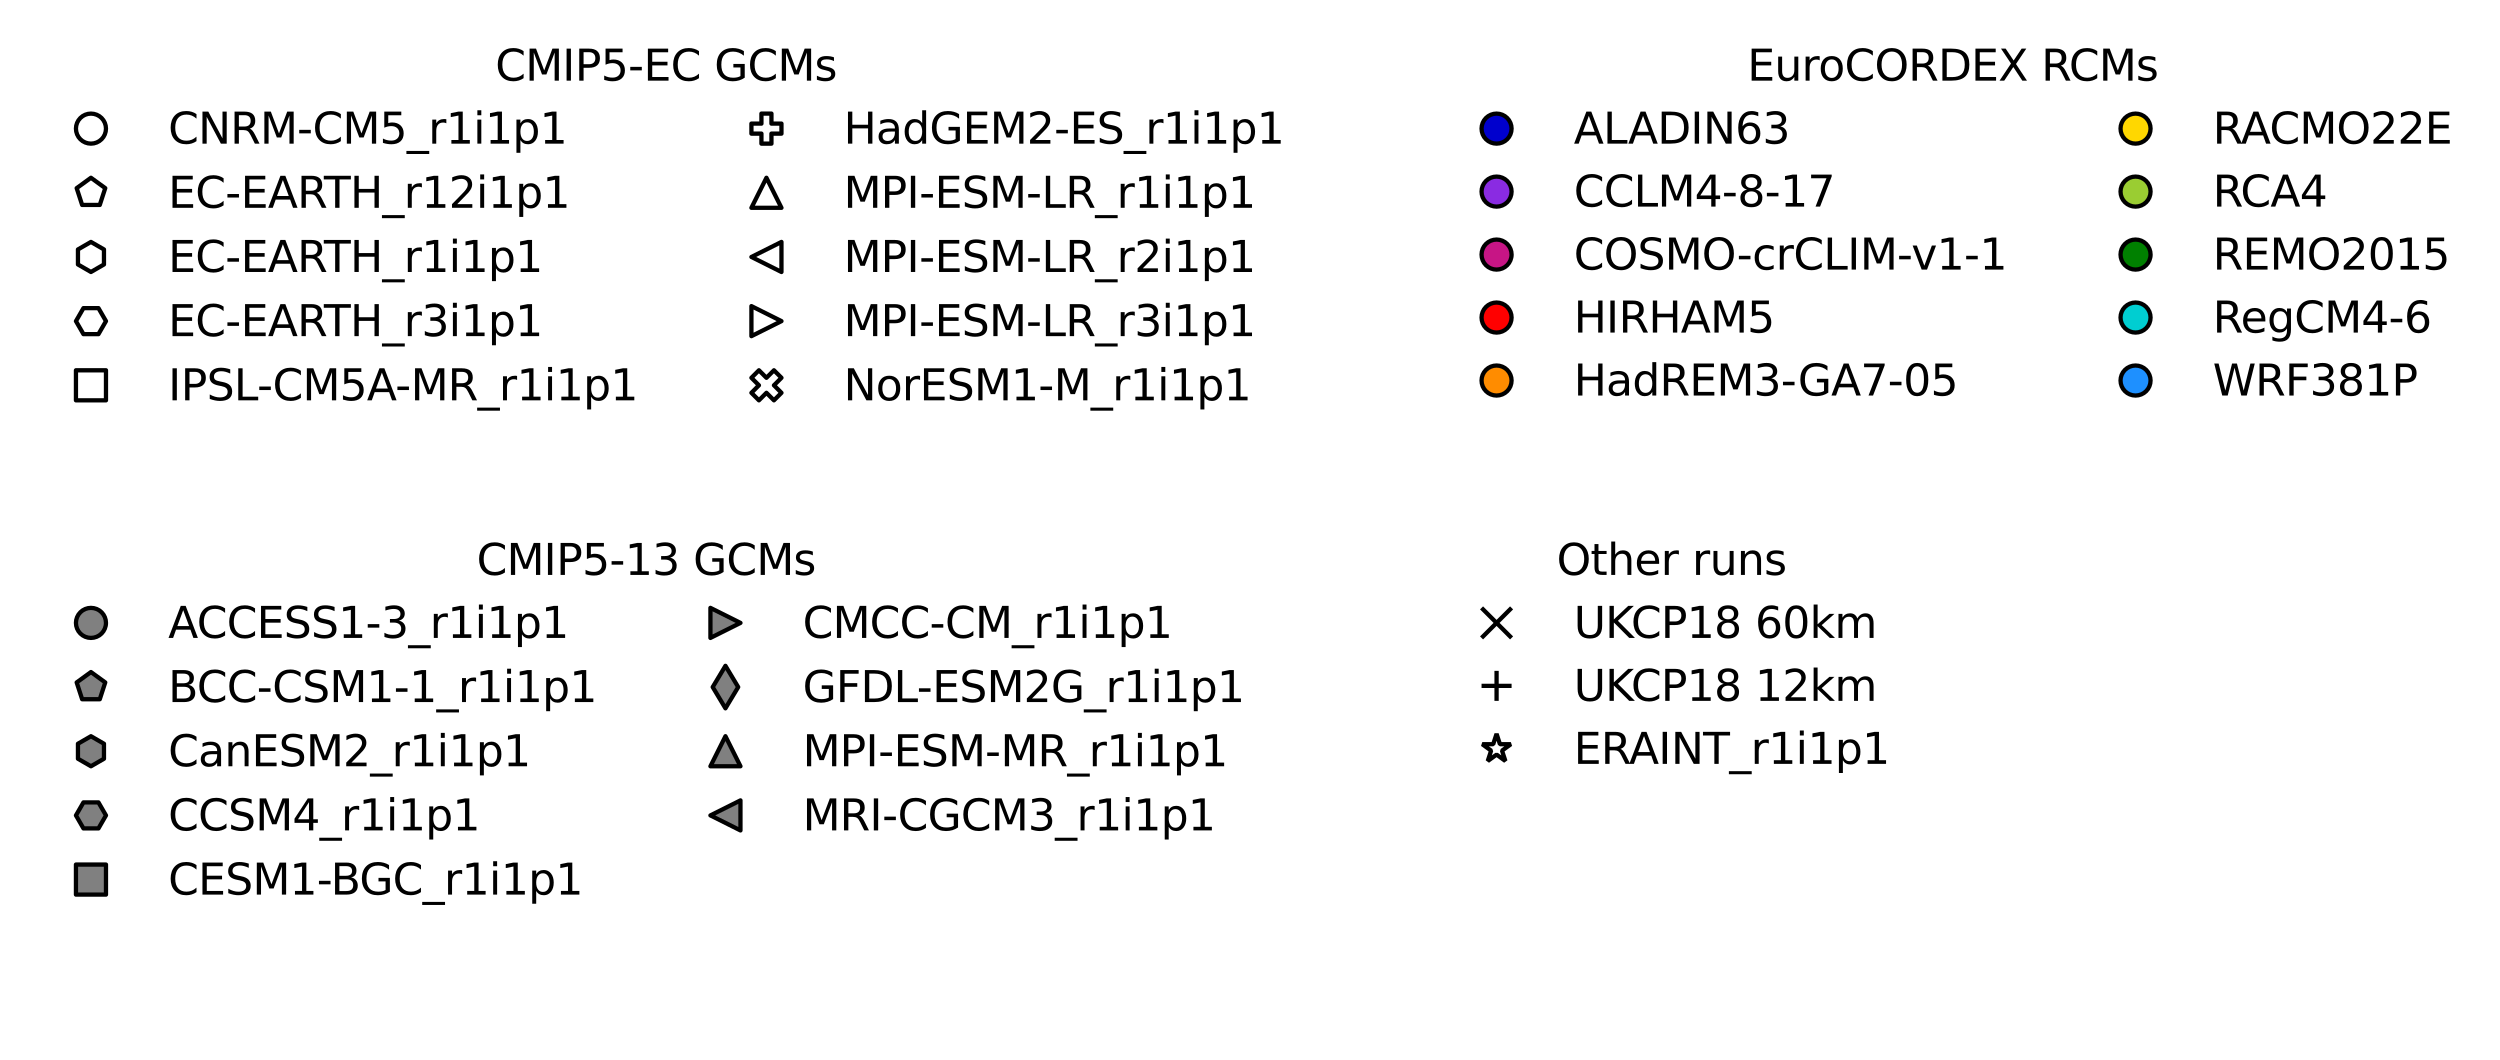 <?xml version="1.0" encoding="utf-8" standalone="no"?>
<!DOCTYPE svg PUBLIC "-//W3C//DTD SVG 1.1//EN"
  "http://www.w3.org/Graphics/SVG/1.1/DTD/svg11.dtd">
<svg height="247pt" version="1.1" viewBox="0 0 582.666 247" width="582.666pt" xmlns="http://www.w3.org/2000/svg" xmlns:xlink="http://www.w3.org/1999/xlink">
 <defs>
  <style type="text/css">*{stroke-linecap:butt;stroke-linejoin:round;}</style>
 </defs>
 <g id="figure_1">
  <g id="patch_1">
   <path d="M 0 247 
L 582.666 247 
L 582.666 0 
L 0 0 
z
" style="fill:#ffffff;"/>
  </g>
  <g id="axes_1"/>
  <g id="legend_1">
   <g id="patch_2">
    <path d="M 336.8 98.269 
L 573.466 98.269 
Q 575.466 98.269 575.466 96.269 
L 575.466 9.2 
Q 575.466 7.2 573.466 7.2 
L 336.8 7.2 
Q 334.8 7.2 334.8 9.2 
L 334.8 96.269 
Q 334.8 98.269 336.8 98.269 
z
" style="fill:#ffffff;opacity:0.8;stroke:#ffffff;stroke-linejoin:miter;"/>
   </g>
   <g id="text_1">
    <!-- EuroCORDEX RCMs -->
    <g transform="translate(407.243 18.798)scale(0.1 -0.1)">
     <defs>
      <path d="M 628 4666 
L 3578 4666 
L 3578 4134 
L 1259 4134 
L 1259 2753 
L 3481 2753 
L 3481 2222 
L 1259 2222 
L 1259 531 
L 3634 531 
L 3634 0 
L 628 0 
L 628 4666 
z
" id="DejaVuSans-45" transform="scale(0.016)"/>
      <path d="M 544 1381 
L 544 3500 
L 1119 3500 
L 1119 1403 
Q 1119 906 1312 657 
Q 1506 409 1894 409 
Q 2359 409 2629 706 
Q 2900 1003 2900 1516 
L 2900 3500 
L 3475 3500 
L 3475 0 
L 2900 0 
L 2900 538 
Q 2691 219 2414 64 
Q 2138 -91 1772 -91 
Q 1169 -91 856 284 
Q 544 659 544 1381 
z
M 1991 3584 
L 1991 3584 
z
" id="DejaVuSans-75" transform="scale(0.016)"/>
      <path d="M 2631 2963 
Q 2534 3019 2420 3045 
Q 2306 3072 2169 3072 
Q 1681 3072 1420 2755 
Q 1159 2438 1159 1844 
L 1159 0 
L 581 0 
L 581 3500 
L 1159 3500 
L 1159 2956 
Q 1341 3275 1631 3429 
Q 1922 3584 2338 3584 
Q 2397 3584 2469 3576 
Q 2541 3569 2628 3553 
L 2631 2963 
z
" id="DejaVuSans-72" transform="scale(0.016)"/>
      <path d="M 1959 3097 
Q 1497 3097 1228 2736 
Q 959 2375 959 1747 
Q 959 1119 1226 758 
Q 1494 397 1959 397 
Q 2419 397 2687 759 
Q 2956 1122 2956 1747 
Q 2956 2369 2687 2733 
Q 2419 3097 1959 3097 
z
M 1959 3584 
Q 2709 3584 3137 3096 
Q 3566 2609 3566 1747 
Q 3566 888 3137 398 
Q 2709 -91 1959 -91 
Q 1206 -91 779 398 
Q 353 888 353 1747 
Q 353 2609 779 3096 
Q 1206 3584 1959 3584 
z
" id="DejaVuSans-6f" transform="scale(0.016)"/>
      <path d="M 4122 4306 
L 4122 3641 
Q 3803 3938 3442 4084 
Q 3081 4231 2675 4231 
Q 1875 4231 1450 3742 
Q 1025 3253 1025 2328 
Q 1025 1406 1450 917 
Q 1875 428 2675 428 
Q 3081 428 3442 575 
Q 3803 722 4122 1019 
L 4122 359 
Q 3791 134 3420 21 
Q 3050 -91 2638 -91 
Q 1578 -91 968 557 
Q 359 1206 359 2328 
Q 359 3453 968 4101 
Q 1578 4750 2638 4750 
Q 3056 4750 3426 4639 
Q 3797 4528 4122 4306 
z
" id="DejaVuSans-43" transform="scale(0.016)"/>
      <path d="M 2522 4238 
Q 1834 4238 1429 3725 
Q 1025 3213 1025 2328 
Q 1025 1447 1429 934 
Q 1834 422 2522 422 
Q 3209 422 3611 934 
Q 4013 1447 4013 2328 
Q 4013 3213 3611 3725 
Q 3209 4238 2522 4238 
z
M 2522 4750 
Q 3503 4750 4090 4092 
Q 4678 3434 4678 2328 
Q 4678 1225 4090 567 
Q 3503 -91 2522 -91 
Q 1538 -91 948 565 
Q 359 1222 359 2328 
Q 359 3434 948 4092 
Q 1538 4750 2522 4750 
z
" id="DejaVuSans-4f" transform="scale(0.016)"/>
      <path d="M 2841 2188 
Q 3044 2119 3236 1894 
Q 3428 1669 3622 1275 
L 4263 0 
L 3584 0 
L 2988 1197 
Q 2756 1666 2539 1819 
Q 2322 1972 1947 1972 
L 1259 1972 
L 1259 0 
L 628 0 
L 628 4666 
L 2053 4666 
Q 2853 4666 3247 4331 
Q 3641 3997 3641 3322 
Q 3641 2881 3436 2590 
Q 3231 2300 2841 2188 
z
M 1259 4147 
L 1259 2491 
L 2053 2491 
Q 2509 2491 2742 2702 
Q 2975 2913 2975 3322 
Q 2975 3731 2742 3939 
Q 2509 4147 2053 4147 
L 1259 4147 
z
" id="DejaVuSans-52" transform="scale(0.016)"/>
      <path d="M 1259 4147 
L 1259 519 
L 2022 519 
Q 2988 519 3436 956 
Q 3884 1394 3884 2338 
Q 3884 3275 3436 3711 
Q 2988 4147 2022 4147 
L 1259 4147 
z
M 628 4666 
L 1925 4666 
Q 3281 4666 3915 4102 
Q 4550 3538 4550 2338 
Q 4550 1131 3912 565 
Q 3275 0 1925 0 
L 628 0 
L 628 4666 
z
" id="DejaVuSans-44" transform="scale(0.016)"/>
      <path d="M 403 4666 
L 1081 4666 
L 2241 2931 
L 3406 4666 
L 4084 4666 
L 2584 2425 
L 4184 0 
L 3506 0 
L 2194 1984 
L 872 0 
L 191 0 
L 1856 2491 
L 403 4666 
z
" id="DejaVuSans-58" transform="scale(0.016)"/>
      <path id="DejaVuSans-20" transform="scale(0.016)"/>
      <path d="M 628 4666 
L 1569 4666 
L 2759 1491 
L 3956 4666 
L 4897 4666 
L 4897 0 
L 4281 0 
L 4281 4097 
L 3078 897 
L 2444 897 
L 1241 4097 
L 1241 0 
L 628 0 
L 628 4666 
z
" id="DejaVuSans-4d" transform="scale(0.016)"/>
      <path d="M 2834 3397 
L 2834 2853 
Q 2591 2978 2328 3040 
Q 2066 3103 1784 3103 
Q 1356 3103 1142 2972 
Q 928 2841 928 2578 
Q 928 2378 1081 2264 
Q 1234 2150 1697 2047 
L 1894 2003 
Q 2506 1872 2764 1633 
Q 3022 1394 3022 966 
Q 3022 478 2636 193 
Q 2250 -91 1575 -91 
Q 1294 -91 989 -36 
Q 684 19 347 128 
L 347 722 
Q 666 556 975 473 
Q 1284 391 1588 391 
Q 1994 391 2212 530 
Q 2431 669 2431 922 
Q 2431 1156 2273 1281 
Q 2116 1406 1581 1522 
L 1381 1569 
Q 847 1681 609 1914 
Q 372 2147 372 2553 
Q 372 3047 722 3315 
Q 1072 3584 1716 3584 
Q 2034 3584 2315 3537 
Q 2597 3491 2834 3397 
z
" id="DejaVuSans-73" transform="scale(0.016)"/>
     </defs>
     <use xlink:href="#DejaVuSans-45"/>
     <use x="63.184" xlink:href="#DejaVuSans-75"/>
     <use x="126.562" xlink:href="#DejaVuSans-72"/>
     <use x="165.426" xlink:href="#DejaVuSans-6f"/>
     <use x="226.607" xlink:href="#DejaVuSans-43"/>
     <use x="296.432" xlink:href="#DejaVuSans-4f"/>
     <use x="375.143" xlink:href="#DejaVuSans-52"/>
     <use x="444.625" xlink:href="#DejaVuSans-44"/>
     <use x="521.627" xlink:href="#DejaVuSans-45"/>
     <use x="584.811" xlink:href="#DejaVuSans-58"/>
     <use x="653.316" xlink:href="#DejaVuSans-20"/>
     <use x="685.104" xlink:href="#DejaVuSans-52"/>
     <use x="749.586" xlink:href="#DejaVuSans-43"/>
     <use x="819.41" xlink:href="#DejaVuSans-4d"/>
     <use x="905.689" xlink:href="#DejaVuSans-73"/>
    </g>
   </g>
   <g id="line2d_1"/>
   <g id="line2d_2">
    <defs>
     <path d="M 0 3.5 
C 0.928 3.5 1.819 3.131 2.475 2.475 
C 3.131 1.819 3.5 0.928 3.5 0 
C 3.5 -0.928 3.131 -1.819 2.475 -2.475 
C 1.819 -3.131 0.928 -3.5 0 -3.5 
C -0.928 -3.5 -1.819 -3.131 -2.475 -2.475 
C -3.131 -1.819 -3.5 -0.928 -3.5 0 
C -3.5 0.928 -3.131 1.819 -2.475 2.475 
C -1.819 3.131 -0.928 3.5 0 3.5 
z
" id="m48cd2c67ed" style="stroke:#000000;"/>
    </defs>
    <g>
     <use style="fill:#0000cd;stroke:#000000;" x="348.8" xlink:href="#m48cd2c67ed" y="29.977"/>
    </g>
   </g>
   <g id="text_2">
    <!-- ALADIN63 -->
    <g transform="translate(366.8 33.477)scale(0.1 -0.1)">
     <defs>
      <path d="M 2188 4044 
L 1331 1722 
L 3047 1722 
L 2188 4044 
z
M 1831 4666 
L 2547 4666 
L 4325 0 
L 3669 0 
L 3244 1197 
L 1141 1197 
L 716 0 
L 50 0 
L 1831 4666 
z
" id="DejaVuSans-41" transform="scale(0.016)"/>
      <path d="M 628 4666 
L 1259 4666 
L 1259 531 
L 3531 531 
L 3531 0 
L 628 0 
L 628 4666 
z
" id="DejaVuSans-4c" transform="scale(0.016)"/>
      <path d="M 628 4666 
L 1259 4666 
L 1259 0 
L 628 0 
L 628 4666 
z
" id="DejaVuSans-49" transform="scale(0.016)"/>
      <path d="M 628 4666 
L 1478 4666 
L 3547 763 
L 3547 4666 
L 4159 4666 
L 4159 0 
L 3309 0 
L 1241 3903 
L 1241 0 
L 628 0 
L 628 4666 
z
" id="DejaVuSans-4e" transform="scale(0.016)"/>
      <path d="M 2113 2584 
Q 1688 2584 1439 2293 
Q 1191 2003 1191 1497 
Q 1191 994 1439 701 
Q 1688 409 2113 409 
Q 2538 409 2786 701 
Q 3034 994 3034 1497 
Q 3034 2003 2786 2293 
Q 2538 2584 2113 2584 
z
M 3366 4563 
L 3366 3988 
Q 3128 4100 2886 4159 
Q 2644 4219 2406 4219 
Q 1781 4219 1451 3797 
Q 1122 3375 1075 2522 
Q 1259 2794 1537 2939 
Q 1816 3084 2150 3084 
Q 2853 3084 3261 2657 
Q 3669 2231 3669 1497 
Q 3669 778 3244 343 
Q 2819 -91 2113 -91 
Q 1303 -91 875 529 
Q 447 1150 447 2328 
Q 447 3434 972 4092 
Q 1497 4750 2381 4750 
Q 2619 4750 2861 4703 
Q 3103 4656 3366 4563 
z
" id="DejaVuSans-36" transform="scale(0.016)"/>
      <path d="M 2597 2516 
Q 3050 2419 3304 2112 
Q 3559 1806 3559 1356 
Q 3559 666 3084 287 
Q 2609 -91 1734 -91 
Q 1441 -91 1130 -33 
Q 819 25 488 141 
L 488 750 
Q 750 597 1062 519 
Q 1375 441 1716 441 
Q 2309 441 2620 675 
Q 2931 909 2931 1356 
Q 2931 1769 2642 2001 
Q 2353 2234 1838 2234 
L 1294 2234 
L 1294 2753 
L 1863 2753 
Q 2328 2753 2575 2939 
Q 2822 3125 2822 3475 
Q 2822 3834 2567 4026 
Q 2313 4219 1838 4219 
Q 1578 4219 1281 4162 
Q 984 4106 628 3988 
L 628 4550 
Q 988 4650 1302 4700 
Q 1616 4750 1894 4750 
Q 2613 4750 3031 4423 
Q 3450 4097 3450 3541 
Q 3450 3153 3228 2886 
Q 3006 2619 2597 2516 
z
" id="DejaVuSans-33" transform="scale(0.016)"/>
     </defs>
     <use xlink:href="#DejaVuSans-41"/>
     <use x="68.408" xlink:href="#DejaVuSans-4c"/>
     <use x="126.371" xlink:href="#DejaVuSans-41"/>
     <use x="194.779" xlink:href="#DejaVuSans-44"/>
     <use x="271.781" xlink:href="#DejaVuSans-49"/>
     <use x="301.273" xlink:href="#DejaVuSans-4e"/>
     <use x="376.078" xlink:href="#DejaVuSans-36"/>
     <use x="439.701" xlink:href="#DejaVuSans-33"/>
    </g>
   </g>
   <g id="line2d_3"/>
   <g id="line2d_4">
    <defs>
     <path d="M 0 3.5 
C 0.928 3.5 1.819 3.131 2.475 2.475 
C 3.131 1.819 3.5 0.928 3.5 0 
C 3.5 -0.928 3.131 -1.819 2.475 -2.475 
C 1.819 -3.131 0.928 -3.5 0 -3.5 
C -0.928 -3.5 -1.819 -3.131 -2.475 -2.475 
C -3.131 -1.819 -3.5 -0.928 -3.5 0 
C -3.5 0.928 -3.131 1.819 -2.475 2.475 
C -1.819 3.131 -0.928 3.5 0 3.5 
z
" id="m3c7d66fab0" style="stroke:#000000;"/>
    </defs>
    <g>
     <use style="fill:#8a2be2;stroke:#000000;" x="348.8" xlink:href="#m3c7d66fab0" y="44.655"/>
    </g>
   </g>
   <g id="text_3">
    <!-- CCLM4-8-17 -->
    <g transform="translate(366.8 48.155)scale(0.1 -0.1)">
     <defs>
      <path d="M 2419 4116 
L 825 1625 
L 2419 1625 
L 2419 4116 
z
M 2253 4666 
L 3047 4666 
L 3047 1625 
L 3713 1625 
L 3713 1100 
L 3047 1100 
L 3047 0 
L 2419 0 
L 2419 1100 
L 313 1100 
L 313 1709 
L 2253 4666 
z
" id="DejaVuSans-34" transform="scale(0.016)"/>
      <path d="M 313 2009 
L 1997 2009 
L 1997 1497 
L 313 1497 
L 313 2009 
z
" id="DejaVuSans-2d" transform="scale(0.016)"/>
      <path d="M 2034 2216 
Q 1584 2216 1326 1975 
Q 1069 1734 1069 1313 
Q 1069 891 1326 650 
Q 1584 409 2034 409 
Q 2484 409 2743 651 
Q 3003 894 3003 1313 
Q 3003 1734 2745 1975 
Q 2488 2216 2034 2216 
z
M 1403 2484 
Q 997 2584 770 2862 
Q 544 3141 544 3541 
Q 544 4100 942 4425 
Q 1341 4750 2034 4750 
Q 2731 4750 3128 4425 
Q 3525 4100 3525 3541 
Q 3525 3141 3298 2862 
Q 3072 2584 2669 2484 
Q 3125 2378 3379 2068 
Q 3634 1759 3634 1313 
Q 3634 634 3220 271 
Q 2806 -91 2034 -91 
Q 1263 -91 848 271 
Q 434 634 434 1313 
Q 434 1759 690 2068 
Q 947 2378 1403 2484 
z
M 1172 3481 
Q 1172 3119 1398 2916 
Q 1625 2713 2034 2713 
Q 2441 2713 2670 2916 
Q 2900 3119 2900 3481 
Q 2900 3844 2670 4047 
Q 2441 4250 2034 4250 
Q 1625 4250 1398 4047 
Q 1172 3844 1172 3481 
z
" id="DejaVuSans-38" transform="scale(0.016)"/>
      <path d="M 794 531 
L 1825 531 
L 1825 4091 
L 703 3866 
L 703 4441 
L 1819 4666 
L 2450 4666 
L 2450 531 
L 3481 531 
L 3481 0 
L 794 0 
L 794 531 
z
" id="DejaVuSans-31" transform="scale(0.016)"/>
      <path d="M 525 4666 
L 3525 4666 
L 3525 4397 
L 1831 0 
L 1172 0 
L 2766 4134 
L 525 4134 
L 525 4666 
z
" id="DejaVuSans-37" transform="scale(0.016)"/>
     </defs>
     <use xlink:href="#DejaVuSans-43"/>
     <use x="69.824" xlink:href="#DejaVuSans-43"/>
     <use x="139.648" xlink:href="#DejaVuSans-4c"/>
     <use x="195.361" xlink:href="#DejaVuSans-4d"/>
     <use x="281.641" xlink:href="#DejaVuSans-34"/>
     <use x="345.264" xlink:href="#DejaVuSans-2d"/>
     <use x="381.348" xlink:href="#DejaVuSans-38"/>
     <use x="444.971" xlink:href="#DejaVuSans-2d"/>
     <use x="481.055" xlink:href="#DejaVuSans-31"/>
     <use x="544.678" xlink:href="#DejaVuSans-37"/>
    </g>
   </g>
   <g id="line2d_5"/>
   <g id="line2d_6">
    <defs>
     <path d="M 0 3.5 
C 0.928 3.5 1.819 3.131 2.475 2.475 
C 3.131 1.819 3.5 0.928 3.5 0 
C 3.5 -0.928 3.131 -1.819 2.475 -2.475 
C 1.819 -3.131 0.928 -3.5 0 -3.5 
C -0.928 -3.5 -1.819 -3.131 -2.475 -2.475 
C -3.131 -1.819 -3.5 -0.928 -3.5 0 
C -3.5 0.928 -3.131 1.819 -2.475 2.475 
C -1.819 3.131 -0.928 3.5 0 3.5 
z
" id="m6a7bc41c03" style="stroke:#000000;"/>
    </defs>
    <g>
     <use style="fill:#c71585;stroke:#000000;" x="348.8" xlink:href="#m6a7bc41c03" y="59.333"/>
    </g>
   </g>
   <g id="text_4">
    <!-- COSMO-crCLIM-v1-1 -->
    <g transform="translate(366.8 62.833)scale(0.1 -0.1)">
     <defs>
      <path d="M 3425 4513 
L 3425 3897 
Q 3066 4069 2747 4153 
Q 2428 4238 2131 4238 
Q 1616 4238 1336 4038 
Q 1056 3838 1056 3469 
Q 1056 3159 1242 3001 
Q 1428 2844 1947 2747 
L 2328 2669 
Q 3034 2534 3370 2195 
Q 3706 1856 3706 1288 
Q 3706 609 3251 259 
Q 2797 -91 1919 -91 
Q 1588 -91 1214 -16 
Q 841 59 441 206 
L 441 856 
Q 825 641 1194 531 
Q 1563 422 1919 422 
Q 2459 422 2753 634 
Q 3047 847 3047 1241 
Q 3047 1584 2836 1778 
Q 2625 1972 2144 2069 
L 1759 2144 
Q 1053 2284 737 2584 
Q 422 2884 422 3419 
Q 422 4038 858 4394 
Q 1294 4750 2059 4750 
Q 2388 4750 2728 4690 
Q 3069 4631 3425 4513 
z
" id="DejaVuSans-53" transform="scale(0.016)"/>
      <path d="M 3122 3366 
L 3122 2828 
Q 2878 2963 2633 3030 
Q 2388 3097 2138 3097 
Q 1578 3097 1268 2742 
Q 959 2388 959 1747 
Q 959 1106 1268 751 
Q 1578 397 2138 397 
Q 2388 397 2633 464 
Q 2878 531 3122 666 
L 3122 134 
Q 2881 22 2623 -34 
Q 2366 -91 2075 -91 
Q 1284 -91 818 406 
Q 353 903 353 1747 
Q 353 2603 823 3093 
Q 1294 3584 2113 3584 
Q 2378 3584 2631 3529 
Q 2884 3475 3122 3366 
z
" id="DejaVuSans-63" transform="scale(0.016)"/>
      <path d="M 191 3500 
L 800 3500 
L 1894 563 
L 2988 3500 
L 3597 3500 
L 2284 0 
L 1503 0 
L 191 3500 
z
" id="DejaVuSans-76" transform="scale(0.016)"/>
     </defs>
     <use xlink:href="#DejaVuSans-43"/>
     <use x="69.824" xlink:href="#DejaVuSans-4f"/>
     <use x="148.535" xlink:href="#DejaVuSans-53"/>
     <use x="212.012" xlink:href="#DejaVuSans-4d"/>
     <use x="298.291" xlink:href="#DejaVuSans-4f"/>
     <use x="379.752" xlink:href="#DejaVuSans-2d"/>
     <use x="415.836" xlink:href="#DejaVuSans-63"/>
     <use x="470.816" xlink:href="#DejaVuSans-72"/>
     <use x="511.93" xlink:href="#DejaVuSans-43"/>
     <use x="581.754" xlink:href="#DejaVuSans-4c"/>
     <use x="637.467" xlink:href="#DejaVuSans-49"/>
     <use x="666.959" xlink:href="#DejaVuSans-4d"/>
     <use x="753.238" xlink:href="#DejaVuSans-2d"/>
     <use x="786.697" xlink:href="#DejaVuSans-76"/>
     <use x="845.877" xlink:href="#DejaVuSans-31"/>
     <use x="909.5" xlink:href="#DejaVuSans-2d"/>
     <use x="945.584" xlink:href="#DejaVuSans-31"/>
    </g>
   </g>
   <g id="line2d_7"/>
   <g id="line2d_8">
    <defs>
     <path d="M 0 3.5 
C 0.928 3.5 1.819 3.131 2.475 2.475 
C 3.131 1.819 3.5 0.928 3.5 0 
C 3.5 -0.928 3.131 -1.819 2.475 -2.475 
C 1.819 -3.131 0.928 -3.5 0 -3.5 
C -0.928 -3.5 -1.819 -3.131 -2.475 -2.475 
C -3.131 -1.819 -3.5 -0.928 -3.5 0 
C -3.5 0.928 -3.131 1.819 -2.475 2.475 
C -1.819 3.131 -0.928 3.5 0 3.5 
z
" id="mc83bf657af" style="stroke:#000000;"/>
    </defs>
    <g>
     <use style="fill:#ff0000;stroke:#000000;" x="348.8" xlink:href="#mc83bf657af" y="74.011"/>
    </g>
   </g>
   <g id="text_5">
    <!-- HIRHAM5 -->
    <g transform="translate(366.8 77.511)scale(0.1 -0.1)">
     <defs>
      <path d="M 628 4666 
L 1259 4666 
L 1259 2753 
L 3553 2753 
L 3553 4666 
L 4184 4666 
L 4184 0 
L 3553 0 
L 3553 2222 
L 1259 2222 
L 1259 0 
L 628 0 
L 628 4666 
z
" id="DejaVuSans-48" transform="scale(0.016)"/>
      <path d="M 691 4666 
L 3169 4666 
L 3169 4134 
L 1269 4134 
L 1269 2991 
Q 1406 3038 1543 3061 
Q 1681 3084 1819 3084 
Q 2600 3084 3056 2656 
Q 3513 2228 3513 1497 
Q 3513 744 3044 326 
Q 2575 -91 1722 -91 
Q 1428 -91 1123 -41 
Q 819 9 494 109 
L 494 744 
Q 775 591 1075 516 
Q 1375 441 1709 441 
Q 2250 441 2565 725 
Q 2881 1009 2881 1497 
Q 2881 1984 2565 2268 
Q 2250 2553 1709 2553 
Q 1456 2553 1204 2497 
Q 953 2441 691 2322 
L 691 4666 
z
" id="DejaVuSans-35" transform="scale(0.016)"/>
     </defs>
     <use xlink:href="#DejaVuSans-48"/>
     <use x="75.195" xlink:href="#DejaVuSans-49"/>
     <use x="104.688" xlink:href="#DejaVuSans-52"/>
     <use x="174.17" xlink:href="#DejaVuSans-48"/>
     <use x="249.365" xlink:href="#DejaVuSans-41"/>
     <use x="317.773" xlink:href="#DejaVuSans-4d"/>
     <use x="404.053" xlink:href="#DejaVuSans-35"/>
    </g>
   </g>
   <g id="line2d_9"/>
   <g id="line2d_10">
    <defs>
     <path d="M 0 3.5 
C 0.928 3.5 1.819 3.131 2.475 2.475 
C 3.131 1.819 3.5 0.928 3.5 0 
C 3.5 -0.928 3.131 -1.819 2.475 -2.475 
C 1.819 -3.131 0.928 -3.5 0 -3.5 
C -0.928 -3.5 -1.819 -3.131 -2.475 -2.475 
C -3.131 -1.819 -3.5 -0.928 -3.5 0 
C -3.5 0.928 -3.131 1.819 -2.475 2.475 
C -1.819 3.131 -0.928 3.5 0 3.5 
z
" id="m74b9715115" style="stroke:#000000;"/>
    </defs>
    <g>
     <use style="fill:#ff8c00;stroke:#000000;" x="348.8" xlink:href="#m74b9715115" y="88.689"/>
    </g>
   </g>
   <g id="text_6">
    <!-- HadREM3-GA7-05 -->
    <g transform="translate(366.8 92.189)scale(0.1 -0.1)">
     <defs>
      <path d="M 2194 1759 
Q 1497 1759 1228 1600 
Q 959 1441 959 1056 
Q 959 750 1161 570 
Q 1363 391 1709 391 
Q 2188 391 2477 730 
Q 2766 1069 2766 1631 
L 2766 1759 
L 2194 1759 
z
M 3341 1997 
L 3341 0 
L 2766 0 
L 2766 531 
Q 2569 213 2275 61 
Q 1981 -91 1556 -91 
Q 1019 -91 701 211 
Q 384 513 384 1019 
Q 384 1609 779 1909 
Q 1175 2209 1959 2209 
L 2766 2209 
L 2766 2266 
Q 2766 2663 2505 2880 
Q 2244 3097 1772 3097 
Q 1472 3097 1187 3025 
Q 903 2953 641 2809 
L 641 3341 
Q 956 3463 1253 3523 
Q 1550 3584 1831 3584 
Q 2591 3584 2966 3190 
Q 3341 2797 3341 1997 
z
" id="DejaVuSans-61" transform="scale(0.016)"/>
      <path d="M 2906 2969 
L 2906 4863 
L 3481 4863 
L 3481 0 
L 2906 0 
L 2906 525 
Q 2725 213 2448 61 
Q 2172 -91 1784 -91 
Q 1150 -91 751 415 
Q 353 922 353 1747 
Q 353 2572 751 3078 
Q 1150 3584 1784 3584 
Q 2172 3584 2448 3432 
Q 2725 3281 2906 2969 
z
M 947 1747 
Q 947 1113 1208 752 
Q 1469 391 1925 391 
Q 2381 391 2643 752 
Q 2906 1113 2906 1747 
Q 2906 2381 2643 2742 
Q 2381 3103 1925 3103 
Q 1469 3103 1208 2742 
Q 947 2381 947 1747 
z
" id="DejaVuSans-64" transform="scale(0.016)"/>
      <path d="M 3809 666 
L 3809 1919 
L 2778 1919 
L 2778 2438 
L 4434 2438 
L 4434 434 
Q 4069 175 3628 42 
Q 3188 -91 2688 -91 
Q 1594 -91 976 548 
Q 359 1188 359 2328 
Q 359 3472 976 4111 
Q 1594 4750 2688 4750 
Q 3144 4750 3555 4637 
Q 3966 4525 4313 4306 
L 4313 3634 
Q 3963 3931 3569 4081 
Q 3175 4231 2741 4231 
Q 1884 4231 1454 3753 
Q 1025 3275 1025 2328 
Q 1025 1384 1454 906 
Q 1884 428 2741 428 
Q 3075 428 3337 486 
Q 3600 544 3809 666 
z
" id="DejaVuSans-47" transform="scale(0.016)"/>
      <path d="M 2034 4250 
Q 1547 4250 1301 3770 
Q 1056 3291 1056 2328 
Q 1056 1369 1301 889 
Q 1547 409 2034 409 
Q 2525 409 2770 889 
Q 3016 1369 3016 2328 
Q 3016 3291 2770 3770 
Q 2525 4250 2034 4250 
z
M 2034 4750 
Q 2819 4750 3233 4129 
Q 3647 3509 3647 2328 
Q 3647 1150 3233 529 
Q 2819 -91 2034 -91 
Q 1250 -91 836 529 
Q 422 1150 422 2328 
Q 422 3509 836 4129 
Q 1250 4750 2034 4750 
z
" id="DejaVuSans-30" transform="scale(0.016)"/>
     </defs>
     <use xlink:href="#DejaVuSans-48"/>
     <use x="75.195" xlink:href="#DejaVuSans-61"/>
     <use x="136.475" xlink:href="#DejaVuSans-64"/>
     <use x="199.951" xlink:href="#DejaVuSans-52"/>
     <use x="269.434" xlink:href="#DejaVuSans-45"/>
     <use x="332.617" xlink:href="#DejaVuSans-4d"/>
     <use x="418.896" xlink:href="#DejaVuSans-33"/>
     <use x="482.52" xlink:href="#DejaVuSans-2d"/>
     <use x="522.229" xlink:href="#DejaVuSans-47"/>
     <use x="599.719" xlink:href="#DejaVuSans-41"/>
     <use x="668.127" xlink:href="#DejaVuSans-37"/>
     <use x="731.75" xlink:href="#DejaVuSans-2d"/>
     <use x="767.834" xlink:href="#DejaVuSans-30"/>
     <use x="831.457" xlink:href="#DejaVuSans-35"/>
    </g>
   </g>
   <g id="line2d_11"/>
   <g id="line2d_12">
    <defs>
     <path d="M 0 3.5 
C 0.928 3.5 1.819 3.131 2.475 2.475 
C 3.131 1.819 3.5 0.928 3.5 0 
C 3.5 -0.928 3.131 -1.819 2.475 -2.475 
C 1.819 -3.131 0.928 -3.5 0 -3.5 
C -0.928 -3.5 -1.819 -3.131 -2.475 -2.475 
C -3.131 -1.819 -3.5 -0.928 -3.5 0 
C -3.5 0.928 -3.131 1.819 -2.475 2.475 
C -1.819 3.131 -0.928 3.5 0 3.5 
z
" id="m8bf1aa8cca" style="stroke:#000000;"/>
    </defs>
    <g>
     <use style="fill:#ffd700;stroke:#000000;" x="497.725" xlink:href="#m8bf1aa8cca" y="29.977"/>
    </g>
   </g>
   <g id="text_7">
    <!-- RACMO22E -->
    <g transform="translate(515.725 33.477)scale(0.1 -0.1)">
     <defs>
      <path d="M 1228 531 
L 3431 531 
L 3431 0 
L 469 0 
L 469 531 
Q 828 903 1448 1529 
Q 2069 2156 2228 2338 
Q 2531 2678 2651 2914 
Q 2772 3150 2772 3378 
Q 2772 3750 2511 3984 
Q 2250 4219 1831 4219 
Q 1534 4219 1204 4116 
Q 875 4013 500 3803 
L 500 4441 
Q 881 4594 1212 4672 
Q 1544 4750 1819 4750 
Q 2544 4750 2975 4387 
Q 3406 4025 3406 3419 
Q 3406 3131 3298 2873 
Q 3191 2616 2906 2266 
Q 2828 2175 2409 1742 
Q 1991 1309 1228 531 
z
" id="DejaVuSans-32" transform="scale(0.016)"/>
     </defs>
     <use xlink:href="#DejaVuSans-52"/>
     <use x="65.482" xlink:href="#DejaVuSans-41"/>
     <use x="132.141" xlink:href="#DejaVuSans-43"/>
     <use x="201.965" xlink:href="#DejaVuSans-4d"/>
     <use x="288.244" xlink:href="#DejaVuSans-4f"/>
     <use x="366.955" xlink:href="#DejaVuSans-32"/>
     <use x="430.578" xlink:href="#DejaVuSans-32"/>
     <use x="494.201" xlink:href="#DejaVuSans-45"/>
    </g>
   </g>
   <g id="line2d_13"/>
   <g id="line2d_14">
    <defs>
     <path d="M 0 3.5 
C 0.928 3.5 1.819 3.131 2.475 2.475 
C 3.131 1.819 3.5 0.928 3.5 0 
C 3.5 -0.928 3.131 -1.819 2.475 -2.475 
C 1.819 -3.131 0.928 -3.5 0 -3.5 
C -0.928 -3.5 -1.819 -3.131 -2.475 -2.475 
C -3.131 -1.819 -3.5 -0.928 -3.5 0 
C -3.5 0.928 -3.131 1.819 -2.475 2.475 
C -1.819 3.131 -0.928 3.5 0 3.5 
z
" id="m525c97c761" style="stroke:#000000;"/>
    </defs>
    <g>
     <use style="fill:#9acd32;stroke:#000000;" x="497.725" xlink:href="#m525c97c761" y="44.655"/>
    </g>
   </g>
   <g id="text_8">
    <!-- RCA4 -->
    <g transform="translate(515.725 48.155)scale(0.1 -0.1)">
     <use xlink:href="#DejaVuSans-52"/>
     <use x="64.482" xlink:href="#DejaVuSans-43"/>
     <use x="134.307" xlink:href="#DejaVuSans-41"/>
     <use x="202.715" xlink:href="#DejaVuSans-34"/>
    </g>
   </g>
   <g id="line2d_15"/>
   <g id="line2d_16">
    <defs>
     <path d="M 0 3.5 
C 0.928 3.5 1.819 3.131 2.475 2.475 
C 3.131 1.819 3.5 0.928 3.5 0 
C 3.5 -0.928 3.131 -1.819 2.475 -2.475 
C 1.819 -3.131 0.928 -3.5 0 -3.5 
C -0.928 -3.5 -1.819 -3.131 -2.475 -2.475 
C -3.131 -1.819 -3.5 -0.928 -3.5 0 
C -3.5 0.928 -3.131 1.819 -2.475 2.475 
C -1.819 3.131 -0.928 3.5 0 3.5 
z
" id="m43c4d13d2f" style="stroke:#000000;"/>
    </defs>
    <g>
     <use style="fill:#008000;stroke:#000000;" x="497.725" xlink:href="#m43c4d13d2f" y="59.333"/>
    </g>
   </g>
   <g id="text_9">
    <!-- REMO2015 -->
    <g transform="translate(515.725 62.833)scale(0.1 -0.1)">
     <use xlink:href="#DejaVuSans-52"/>
     <use x="69.482" xlink:href="#DejaVuSans-45"/>
     <use x="132.666" xlink:href="#DejaVuSans-4d"/>
     <use x="218.945" xlink:href="#DejaVuSans-4f"/>
     <use x="297.656" xlink:href="#DejaVuSans-32"/>
     <use x="361.279" xlink:href="#DejaVuSans-30"/>
     <use x="424.902" xlink:href="#DejaVuSans-31"/>
     <use x="488.525" xlink:href="#DejaVuSans-35"/>
    </g>
   </g>
   <g id="line2d_17"/>
   <g id="line2d_18">
    <defs>
     <path d="M 0 3.5 
C 0.928 3.5 1.819 3.131 2.475 2.475 
C 3.131 1.819 3.5 0.928 3.5 0 
C 3.5 -0.928 3.131 -1.819 2.475 -2.475 
C 1.819 -3.131 0.928 -3.5 0 -3.5 
C -0.928 -3.5 -1.819 -3.131 -2.475 -2.475 
C -3.131 -1.819 -3.5 -0.928 -3.5 0 
C -3.5 0.928 -3.131 1.819 -2.475 2.475 
C -1.819 3.131 -0.928 3.5 0 3.5 
z
" id="me5830f2648" style="stroke:#000000;"/>
    </defs>
    <g>
     <use style="fill:#00ced1;stroke:#000000;" x="497.725" xlink:href="#me5830f2648" y="74.011"/>
    </g>
   </g>
   <g id="text_10">
    <!-- RegCM4-6 -->
    <g transform="translate(515.725 77.511)scale(0.1 -0.1)">
     <defs>
      <path d="M 3597 1894 
L 3597 1613 
L 953 1613 
Q 991 1019 1311 708 
Q 1631 397 2203 397 
Q 2534 397 2845 478 
Q 3156 559 3463 722 
L 3463 178 
Q 3153 47 2828 -22 
Q 2503 -91 2169 -91 
Q 1331 -91 842 396 
Q 353 884 353 1716 
Q 353 2575 817 3079 
Q 1281 3584 2069 3584 
Q 2775 3584 3186 3129 
Q 3597 2675 3597 1894 
z
M 3022 2063 
Q 3016 2534 2758 2815 
Q 2500 3097 2075 3097 
Q 1594 3097 1305 2825 
Q 1016 2553 972 2059 
L 3022 2063 
z
" id="DejaVuSans-65" transform="scale(0.016)"/>
      <path d="M 2906 1791 
Q 2906 2416 2648 2759 
Q 2391 3103 1925 3103 
Q 1463 3103 1205 2759 
Q 947 2416 947 1791 
Q 947 1169 1205 825 
Q 1463 481 1925 481 
Q 2391 481 2648 825 
Q 2906 1169 2906 1791 
z
M 3481 434 
Q 3481 -459 3084 -895 
Q 2688 -1331 1869 -1331 
Q 1566 -1331 1297 -1286 
Q 1028 -1241 775 -1147 
L 775 -588 
Q 1028 -725 1275 -790 
Q 1522 -856 1778 -856 
Q 2344 -856 2625 -561 
Q 2906 -266 2906 331 
L 2906 616 
Q 2728 306 2450 153 
Q 2172 0 1784 0 
Q 1141 0 747 490 
Q 353 981 353 1791 
Q 353 2603 747 3093 
Q 1141 3584 1784 3584 
Q 2172 3584 2450 3431 
Q 2728 3278 2906 2969 
L 2906 3500 
L 3481 3500 
L 3481 434 
z
" id="DejaVuSans-67" transform="scale(0.016)"/>
     </defs>
     <use xlink:href="#DejaVuSans-52"/>
     <use x="64.982" xlink:href="#DejaVuSans-65"/>
     <use x="126.506" xlink:href="#DejaVuSans-67"/>
     <use x="189.982" xlink:href="#DejaVuSans-43"/>
     <use x="259.807" xlink:href="#DejaVuSans-4d"/>
     <use x="346.086" xlink:href="#DejaVuSans-34"/>
     <use x="409.709" xlink:href="#DejaVuSans-2d"/>
     <use x="445.793" xlink:href="#DejaVuSans-36"/>
    </g>
   </g>
   <g id="line2d_19"/>
   <g id="line2d_20">
    <defs>
     <path d="M 0 3.5 
C 0.928 3.5 1.819 3.131 2.475 2.475 
C 3.131 1.819 3.5 0.928 3.5 0 
C 3.5 -0.928 3.131 -1.819 2.475 -2.475 
C 1.819 -3.131 0.928 -3.5 0 -3.5 
C -0.928 -3.5 -1.819 -3.131 -2.475 -2.475 
C -3.131 -1.819 -3.5 -0.928 -3.5 0 
C -3.5 0.928 -3.131 1.819 -2.475 2.475 
C -1.819 3.131 -0.928 3.5 0 3.5 
z
" id="m0fbb69d569" style="stroke:#000000;"/>
    </defs>
    <g>
     <use style="fill:#1e90ff;stroke:#000000;" x="497.725" xlink:href="#m0fbb69d569" y="88.689"/>
    </g>
   </g>
   <g id="text_11">
    <!-- WRF381P -->
    <g transform="translate(515.725 92.189)scale(0.1 -0.1)">
     <defs>
      <path d="M 213 4666 
L 850 4666 
L 1831 722 
L 2809 4666 
L 3519 4666 
L 4500 722 
L 5478 4666 
L 6119 4666 
L 4947 0 
L 4153 0 
L 3169 4050 
L 2175 0 
L 1381 0 
L 213 4666 
z
" id="DejaVuSans-57" transform="scale(0.016)"/>
      <path d="M 628 4666 
L 3309 4666 
L 3309 4134 
L 1259 4134 
L 1259 2759 
L 3109 2759 
L 3109 2228 
L 1259 2228 
L 1259 0 
L 628 0 
L 628 4666 
z
" id="DejaVuSans-46" transform="scale(0.016)"/>
      <path d="M 1259 4147 
L 1259 2394 
L 2053 2394 
Q 2494 2394 2734 2622 
Q 2975 2850 2975 3272 
Q 2975 3691 2734 3919 
Q 2494 4147 2053 4147 
L 1259 4147 
z
M 628 4666 
L 2053 4666 
Q 2838 4666 3239 4311 
Q 3641 3956 3641 3272 
Q 3641 2581 3239 2228 
Q 2838 1875 2053 1875 
L 1259 1875 
L 1259 0 
L 628 0 
L 628 4666 
z
" id="DejaVuSans-50" transform="scale(0.016)"/>
     </defs>
     <use xlink:href="#DejaVuSans-57"/>
     <use x="98.877" xlink:href="#DejaVuSans-52"/>
     <use x="168.359" xlink:href="#DejaVuSans-46"/>
     <use x="225.879" xlink:href="#DejaVuSans-33"/>
     <use x="289.502" xlink:href="#DejaVuSans-38"/>
     <use x="353.125" xlink:href="#DejaVuSans-31"/>
     <use x="416.748" xlink:href="#DejaVuSans-50"/>
    </g>
   </g>
  </g>
  <g id="legend_2">
   <g id="patch_3">
    <path d="M 9.2 99.659 
L 301.286 99.659 
Q 303.286 99.659 303.286 97.659 
L 303.286 9.2 
Q 303.286 7.2 301.286 7.2 
L 9.2 7.2 
Q 7.2 7.2 7.2 9.2 
L 7.2 97.659 
Q 7.2 99.659 9.2 99.659 
z
" style="fill:#ffffff;opacity:0.8;stroke:#ffffff;stroke-linejoin:miter;"/>
   </g>
   <g id="text_12">
    <!-- CMIP5-EC GCMs -->
    <g transform="translate(115.438 18.798)scale(0.1 -0.1)">
     <use xlink:href="#DejaVuSans-43"/>
     <use x="69.824" xlink:href="#DejaVuSans-4d"/>
     <use x="156.104" xlink:href="#DejaVuSans-49"/>
     <use x="185.596" xlink:href="#DejaVuSans-50"/>
     <use x="245.898" xlink:href="#DejaVuSans-35"/>
     <use x="309.521" xlink:href="#DejaVuSans-2d"/>
     <use x="345.605" xlink:href="#DejaVuSans-45"/>
     <use x="408.789" xlink:href="#DejaVuSans-43"/>
     <use x="478.613" xlink:href="#DejaVuSans-20"/>
     <use x="510.4" xlink:href="#DejaVuSans-47"/>
     <use x="587.891" xlink:href="#DejaVuSans-43"/>
     <use x="657.715" xlink:href="#DejaVuSans-4d"/>
     <use x="743.994" xlink:href="#DejaVuSans-73"/>
    </g>
   </g>
   <g id="line2d_21"/>
   <g id="line2d_22">
    <defs>
     <path d="M 0 3.5 
C 0.928 3.5 1.819 3.131 2.475 2.475 
C 3.131 1.819 3.5 0.928 3.5 0 
C 3.5 -0.928 3.131 -1.819 2.475 -2.475 
C 1.819 -3.131 0.928 -3.5 0 -3.5 
C -0.928 -3.5 -1.819 -3.131 -2.475 -2.475 
C -3.131 -1.819 -3.5 -0.928 -3.5 0 
C -3.5 0.928 -3.131 1.819 -2.475 2.475 
C -1.819 3.131 -0.928 3.5 0 3.5 
z
" id="mbf1dceedd6" style="stroke:#000000;"/>
    </defs>
    <g>
     <use style="fill:#ffffff;stroke:#000000;" x="21.2" xlink:href="#mbf1dceedd6" y="29.977"/>
    </g>
   </g>
   <g id="text_13">
    <!-- CNRM-CM5_r1i1p1 -->
    <g transform="translate(39.2 33.477)scale(0.1 -0.1)">
     <defs>
      <path d="M 3263 -1063 
L 3263 -1509 
L -63 -1509 
L -63 -1063 
L 3263 -1063 
z
" id="DejaVuSans-5f" transform="scale(0.016)"/>
      <path d="M 603 3500 
L 1178 3500 
L 1178 0 
L 603 0 
L 603 3500 
z
M 603 4863 
L 1178 4863 
L 1178 4134 
L 603 4134 
L 603 4863 
z
" id="DejaVuSans-69" transform="scale(0.016)"/>
      <path d="M 1159 525 
L 1159 -1331 
L 581 -1331 
L 581 3500 
L 1159 3500 
L 1159 2969 
Q 1341 3281 1617 3432 
Q 1894 3584 2278 3584 
Q 2916 3584 3314 3078 
Q 3713 2572 3713 1747 
Q 3713 922 3314 415 
Q 2916 -91 2278 -91 
Q 1894 -91 1617 61 
Q 1341 213 1159 525 
z
M 3116 1747 
Q 3116 2381 2855 2742 
Q 2594 3103 2138 3103 
Q 1681 3103 1420 2742 
Q 1159 2381 1159 1747 
Q 1159 1113 1420 752 
Q 1681 391 2138 391 
Q 2594 391 2855 752 
Q 3116 1113 3116 1747 
z
" id="DejaVuSans-70" transform="scale(0.016)"/>
     </defs>
     <use xlink:href="#DejaVuSans-43"/>
     <use x="69.824" xlink:href="#DejaVuSans-4e"/>
     <use x="144.629" xlink:href="#DejaVuSans-52"/>
     <use x="214.111" xlink:href="#DejaVuSans-4d"/>
     <use x="300.391" xlink:href="#DejaVuSans-2d"/>
     <use x="336.475" xlink:href="#DejaVuSans-43"/>
     <use x="406.299" xlink:href="#DejaVuSans-4d"/>
     <use x="492.578" xlink:href="#DejaVuSans-35"/>
     <use x="556.201" xlink:href="#DejaVuSans-5f"/>
     <use x="606.201" xlink:href="#DejaVuSans-72"/>
     <use x="647.314" xlink:href="#DejaVuSans-31"/>
     <use x="710.938" xlink:href="#DejaVuSans-69"/>
     <use x="738.721" xlink:href="#DejaVuSans-31"/>
     <use x="802.344" xlink:href="#DejaVuSans-70"/>
     <use x="865.82" xlink:href="#DejaVuSans-31"/>
    </g>
   </g>
   <g id="line2d_23"/>
   <g id="line2d_24">
    <defs>
     <path d="M 0 -3.5 
L -3.329 -1.082 
L -2.057 2.832 
L 2.057 2.832 
L 3.329 -1.082 
z
" id="m9130532a66" style="stroke:#000000;stroke-linejoin:miter;"/>
    </defs>
    <g>
     <use style="fill:#ffffff;stroke:#000000;stroke-linejoin:miter;" x="21.2" xlink:href="#m9130532a66" y="44.933"/>
    </g>
   </g>
   <g id="text_14">
    <!-- EC-EARTH_r12i1p1 -->
    <g transform="translate(39.2 48.433)scale(0.1 -0.1)">
     <defs>
      <path d="M -19 4666 
L 3928 4666 
L 3928 4134 
L 2272 4134 
L 2272 0 
L 1638 0 
L 1638 4134 
L -19 4134 
L -19 4666 
z
" id="DejaVuSans-54" transform="scale(0.016)"/>
     </defs>
     <use xlink:href="#DejaVuSans-45"/>
     <use x="63.184" xlink:href="#DejaVuSans-43"/>
     <use x="133.008" xlink:href="#DejaVuSans-2d"/>
     <use x="169.092" xlink:href="#DejaVuSans-45"/>
     <use x="232.275" xlink:href="#DejaVuSans-41"/>
     <use x="300.684" xlink:href="#DejaVuSans-52"/>
     <use x="362.916" xlink:href="#DejaVuSans-54"/>
     <use x="424" xlink:href="#DejaVuSans-48"/>
     <use x="499.195" xlink:href="#DejaVuSans-5f"/>
     <use x="549.195" xlink:href="#DejaVuSans-72"/>
     <use x="590.309" xlink:href="#DejaVuSans-31"/>
     <use x="653.932" xlink:href="#DejaVuSans-32"/>
     <use x="717.555" xlink:href="#DejaVuSans-69"/>
     <use x="745.338" xlink:href="#DejaVuSans-31"/>
     <use x="808.961" xlink:href="#DejaVuSans-70"/>
     <use x="872.438" xlink:href="#DejaVuSans-31"/>
    </g>
   </g>
   <g id="line2d_25"/>
   <g id="line2d_26">
    <defs>
     <path d="M 0 -3.5 
L -3.031 -1.75 
L -3.031 1.75 
L -0 3.5 
L 3.031 1.75 
L 3.031 -1.75 
z
" id="m8c6e548483" style="stroke:#000000;stroke-linejoin:miter;"/>
    </defs>
    <g>
     <use style="fill:#ffffff;stroke:#000000;stroke-linejoin:miter;" x="21.2" xlink:href="#m8c6e548483" y="59.889"/>
    </g>
   </g>
   <g id="text_15">
    <!-- EC-EARTH_r1i1p1 -->
    <g transform="translate(39.2 63.389)scale(0.1 -0.1)">
     <use xlink:href="#DejaVuSans-45"/>
     <use x="63.184" xlink:href="#DejaVuSans-43"/>
     <use x="133.008" xlink:href="#DejaVuSans-2d"/>
     <use x="169.092" xlink:href="#DejaVuSans-45"/>
     <use x="232.275" xlink:href="#DejaVuSans-41"/>
     <use x="300.684" xlink:href="#DejaVuSans-52"/>
     <use x="362.916" xlink:href="#DejaVuSans-54"/>
     <use x="424" xlink:href="#DejaVuSans-48"/>
     <use x="499.195" xlink:href="#DejaVuSans-5f"/>
     <use x="549.195" xlink:href="#DejaVuSans-72"/>
     <use x="590.309" xlink:href="#DejaVuSans-31"/>
     <use x="653.932" xlink:href="#DejaVuSans-69"/>
     <use x="681.715" xlink:href="#DejaVuSans-31"/>
     <use x="745.338" xlink:href="#DejaVuSans-70"/>
     <use x="808.814" xlink:href="#DejaVuSans-31"/>
    </g>
   </g>
   <g id="line2d_27"/>
   <g id="line2d_28">
    <defs>
     <path d="M -1.75 -3.031 
L -3.5 -0 
L -1.75 3.031 
L 1.75 3.031 
L 3.5 0 
L 1.75 -3.031 
z
" id="m8e38b3b5ed" style="stroke:#000000;stroke-linejoin:miter;"/>
    </defs>
    <g>
     <use style="fill:#ffffff;stroke:#000000;stroke-linejoin:miter;" x="21.2" xlink:href="#m8e38b3b5ed" y="74.845"/>
    </g>
   </g>
   <g id="text_16">
    <!-- EC-EARTH_r3i1p1 -->
    <g transform="translate(39.2 78.345)scale(0.1 -0.1)">
     <use xlink:href="#DejaVuSans-45"/>
     <use x="63.184" xlink:href="#DejaVuSans-43"/>
     <use x="133.008" xlink:href="#DejaVuSans-2d"/>
     <use x="169.092" xlink:href="#DejaVuSans-45"/>
     <use x="232.275" xlink:href="#DejaVuSans-41"/>
     <use x="300.684" xlink:href="#DejaVuSans-52"/>
     <use x="362.916" xlink:href="#DejaVuSans-54"/>
     <use x="424" xlink:href="#DejaVuSans-48"/>
     <use x="499.195" xlink:href="#DejaVuSans-5f"/>
     <use x="549.195" xlink:href="#DejaVuSans-72"/>
     <use x="590.309" xlink:href="#DejaVuSans-33"/>
     <use x="653.932" xlink:href="#DejaVuSans-69"/>
     <use x="681.715" xlink:href="#DejaVuSans-31"/>
     <use x="745.338" xlink:href="#DejaVuSans-70"/>
     <use x="808.814" xlink:href="#DejaVuSans-31"/>
    </g>
   </g>
   <g id="line2d_29"/>
   <g id="line2d_30">
    <defs>
     <path d="M -3.5 3.5 
L 3.5 3.5 
L 3.5 -3.5 
L -3.5 -3.5 
z
" id="m390583b987" style="stroke:#000000;stroke-linejoin:miter;"/>
    </defs>
    <g>
     <use style="fill:#ffffff;stroke:#000000;stroke-linejoin:miter;" x="21.2" xlink:href="#m390583b987" y="89.802"/>
    </g>
   </g>
   <g id="text_17">
    <!-- IPSL-CM5A-MR_r1i1p1 -->
    <g transform="translate(39.2 93.302)scale(0.1 -0.1)">
     <use xlink:href="#DejaVuSans-49"/>
     <use x="29.492" xlink:href="#DejaVuSans-50"/>
     <use x="89.795" xlink:href="#DejaVuSans-53"/>
     <use x="153.271" xlink:href="#DejaVuSans-4c"/>
     <use x="207.234" xlink:href="#DejaVuSans-2d"/>
     <use x="243.318" xlink:href="#DejaVuSans-43"/>
     <use x="313.143" xlink:href="#DejaVuSans-4d"/>
     <use x="399.422" xlink:href="#DejaVuSans-35"/>
     <use x="463.045" xlink:href="#DejaVuSans-41"/>
     <use x="529.203" xlink:href="#DejaVuSans-2d"/>
     <use x="565.287" xlink:href="#DejaVuSans-4d"/>
     <use x="651.566" xlink:href="#DejaVuSans-52"/>
     <use x="721.049" xlink:href="#DejaVuSans-5f"/>
     <use x="771.049" xlink:href="#DejaVuSans-72"/>
     <use x="812.162" xlink:href="#DejaVuSans-31"/>
     <use x="875.785" xlink:href="#DejaVuSans-69"/>
     <use x="903.568" xlink:href="#DejaVuSans-31"/>
     <use x="967.191" xlink:href="#DejaVuSans-70"/>
     <use x="1030.668" xlink:href="#DejaVuSans-31"/>
    </g>
   </g>
   <g id="line2d_31"/>
   <g id="line2d_32">
    <defs>
     <path d="M -1.167 3.5 
L 1.167 3.5 
L 1.167 1.167 
L 3.5 1.167 
L 3.5 -1.167 
L 1.167 -1.167 
L 1.167 -3.5 
L -1.167 -3.5 
L -1.167 -1.167 
L -3.5 -1.167 
L -3.5 1.167 
L -1.167 1.167 
z
" id="mbeaba93ae6" style="stroke:#000000;stroke-linejoin:miter;"/>
    </defs>
    <g>
     <use style="fill:#ffffff;stroke:#000000;stroke-linejoin:miter;" x="178.631" xlink:href="#mbeaba93ae6" y="29.977"/>
    </g>
   </g>
   <g id="text_18">
    <!-- HadGEM2-ES_r1i1p1 -->
    <g transform="translate(196.631 33.477)scale(0.1 -0.1)">
     <use xlink:href="#DejaVuSans-48"/>
     <use x="75.195" xlink:href="#DejaVuSans-61"/>
     <use x="136.475" xlink:href="#DejaVuSans-64"/>
     <use x="199.951" xlink:href="#DejaVuSans-47"/>
     <use x="277.441" xlink:href="#DejaVuSans-45"/>
     <use x="340.625" xlink:href="#DejaVuSans-4d"/>
     <use x="426.904" xlink:href="#DejaVuSans-32"/>
     <use x="490.527" xlink:href="#DejaVuSans-2d"/>
     <use x="526.611" xlink:href="#DejaVuSans-45"/>
     <use x="589.795" xlink:href="#DejaVuSans-53"/>
     <use x="653.271" xlink:href="#DejaVuSans-5f"/>
     <use x="703.271" xlink:href="#DejaVuSans-72"/>
     <use x="744.385" xlink:href="#DejaVuSans-31"/>
     <use x="808.008" xlink:href="#DejaVuSans-69"/>
     <use x="835.791" xlink:href="#DejaVuSans-31"/>
     <use x="899.414" xlink:href="#DejaVuSans-70"/>
     <use x="962.891" xlink:href="#DejaVuSans-31"/>
    </g>
   </g>
   <g id="line2d_33"/>
   <g id="line2d_34">
    <defs>
     <path d="M 0 -3.5 
L -3.5 3.5 
L 3.5 3.5 
z
" id="m2ca18bc83c" style="stroke:#000000;stroke-linejoin:miter;"/>
    </defs>
    <g>
     <use style="fill:#ffffff;stroke:#000000;stroke-linejoin:miter;" x="178.631" xlink:href="#m2ca18bc83c" y="44.933"/>
    </g>
   </g>
   <g id="text_19">
    <!-- MPI-ESM-LR_r1i1p1 -->
    <g transform="translate(196.631 48.433)scale(0.1 -0.1)">
     <use xlink:href="#DejaVuSans-4d"/>
     <use x="86.279" xlink:href="#DejaVuSans-50"/>
     <use x="146.582" xlink:href="#DejaVuSans-49"/>
     <use x="176.074" xlink:href="#DejaVuSans-2d"/>
     <use x="212.158" xlink:href="#DejaVuSans-45"/>
     <use x="275.342" xlink:href="#DejaVuSans-53"/>
     <use x="338.818" xlink:href="#DejaVuSans-4d"/>
     <use x="425.098" xlink:href="#DejaVuSans-2d"/>
     <use x="461.182" xlink:href="#DejaVuSans-4c"/>
     <use x="516.895" xlink:href="#DejaVuSans-52"/>
     <use x="586.377" xlink:href="#DejaVuSans-5f"/>
     <use x="636.377" xlink:href="#DejaVuSans-72"/>
     <use x="677.49" xlink:href="#DejaVuSans-31"/>
     <use x="741.113" xlink:href="#DejaVuSans-69"/>
     <use x="768.896" xlink:href="#DejaVuSans-31"/>
     <use x="832.52" xlink:href="#DejaVuSans-70"/>
     <use x="895.996" xlink:href="#DejaVuSans-31"/>
    </g>
   </g>
   <g id="line2d_35"/>
   <g id="line2d_36">
    <defs>
     <path d="M -3.5 -0 
L 3.5 3.5 
L 3.5 -3.5 
z
" id="m223476ca2b" style="stroke:#000000;stroke-linejoin:miter;"/>
    </defs>
    <g>
     <use style="fill:#ffffff;stroke:#000000;stroke-linejoin:miter;" x="178.631" xlink:href="#m223476ca2b" y="59.889"/>
    </g>
   </g>
   <g id="text_20">
    <!-- MPI-ESM-LR_r2i1p1 -->
    <g transform="translate(196.631 63.389)scale(0.1 -0.1)">
     <use xlink:href="#DejaVuSans-4d"/>
     <use x="86.279" xlink:href="#DejaVuSans-50"/>
     <use x="146.582" xlink:href="#DejaVuSans-49"/>
     <use x="176.074" xlink:href="#DejaVuSans-2d"/>
     <use x="212.158" xlink:href="#DejaVuSans-45"/>
     <use x="275.342" xlink:href="#DejaVuSans-53"/>
     <use x="338.818" xlink:href="#DejaVuSans-4d"/>
     <use x="425.098" xlink:href="#DejaVuSans-2d"/>
     <use x="461.182" xlink:href="#DejaVuSans-4c"/>
     <use x="516.895" xlink:href="#DejaVuSans-52"/>
     <use x="586.377" xlink:href="#DejaVuSans-5f"/>
     <use x="636.377" xlink:href="#DejaVuSans-72"/>
     <use x="677.49" xlink:href="#DejaVuSans-32"/>
     <use x="741.113" xlink:href="#DejaVuSans-69"/>
     <use x="768.896" xlink:href="#DejaVuSans-31"/>
     <use x="832.52" xlink:href="#DejaVuSans-70"/>
     <use x="895.996" xlink:href="#DejaVuSans-31"/>
    </g>
   </g>
   <g id="line2d_37"/>
   <g id="line2d_38">
    <defs>
     <path d="M 3.5 0 
L -3.5 -3.5 
L -3.5 3.5 
z
" id="mf00c058111" style="stroke:#000000;stroke-linejoin:miter;"/>
    </defs>
    <g>
     <use style="fill:#ffffff;stroke:#000000;stroke-linejoin:miter;" x="178.631" xlink:href="#mf00c058111" y="74.845"/>
    </g>
   </g>
   <g id="text_21">
    <!-- MPI-ESM-LR_r3i1p1 -->
    <g transform="translate(196.631 78.345)scale(0.1 -0.1)">
     <use xlink:href="#DejaVuSans-4d"/>
     <use x="86.279" xlink:href="#DejaVuSans-50"/>
     <use x="146.582" xlink:href="#DejaVuSans-49"/>
     <use x="176.074" xlink:href="#DejaVuSans-2d"/>
     <use x="212.158" xlink:href="#DejaVuSans-45"/>
     <use x="275.342" xlink:href="#DejaVuSans-53"/>
     <use x="338.818" xlink:href="#DejaVuSans-4d"/>
     <use x="425.098" xlink:href="#DejaVuSans-2d"/>
     <use x="461.182" xlink:href="#DejaVuSans-4c"/>
     <use x="516.895" xlink:href="#DejaVuSans-52"/>
     <use x="586.377" xlink:href="#DejaVuSans-5f"/>
     <use x="636.377" xlink:href="#DejaVuSans-72"/>
     <use x="677.49" xlink:href="#DejaVuSans-33"/>
     <use x="741.113" xlink:href="#DejaVuSans-69"/>
     <use x="768.896" xlink:href="#DejaVuSans-31"/>
     <use x="832.52" xlink:href="#DejaVuSans-70"/>
     <use x="895.996" xlink:href="#DejaVuSans-31"/>
    </g>
   </g>
   <g id="line2d_39"/>
   <g id="line2d_40">
    <defs>
     <path d="M -1.75 3.5 
L 0 1.75 
L 1.75 3.5 
L 3.5 1.75 
L 1.75 0 
L 3.5 -1.75 
L 1.75 -3.5 
L 0 -1.75 
L -1.75 -3.5 
L -3.5 -1.75 
L -1.75 0 
L -3.5 1.75 
z
" id="mba84b646f6" style="stroke:#000000;stroke-linejoin:miter;"/>
    </defs>
    <g>
     <use style="fill:#ffffff;stroke:#000000;stroke-linejoin:miter;" x="178.631" xlink:href="#mba84b646f6" y="89.802"/>
    </g>
   </g>
   <g id="text_22">
    <!-- NorESM1-M_r1i1p1 -->
    <g transform="translate(196.631 93.302)scale(0.1 -0.1)">
     <use xlink:href="#DejaVuSans-4e"/>
     <use x="74.805" xlink:href="#DejaVuSans-6f"/>
     <use x="135.986" xlink:href="#DejaVuSans-72"/>
     <use x="177.1" xlink:href="#DejaVuSans-45"/>
     <use x="240.283" xlink:href="#DejaVuSans-53"/>
     <use x="303.76" xlink:href="#DejaVuSans-4d"/>
     <use x="390.039" xlink:href="#DejaVuSans-31"/>
     <use x="453.662" xlink:href="#DejaVuSans-2d"/>
     <use x="489.746" xlink:href="#DejaVuSans-4d"/>
     <use x="576.025" xlink:href="#DejaVuSans-5f"/>
     <use x="626.025" xlink:href="#DejaVuSans-72"/>
     <use x="667.139" xlink:href="#DejaVuSans-31"/>
     <use x="730.762" xlink:href="#DejaVuSans-69"/>
     <use x="758.545" xlink:href="#DejaVuSans-31"/>
     <use x="822.168" xlink:href="#DejaVuSans-70"/>
     <use x="885.645" xlink:href="#DejaVuSans-31"/>
    </g>
   </g>
  </g>
  <g id="legend_3">
   <g id="patch_4">
    <path d="M 336.8 184.391 
L 442.372 184.391 
Q 444.372 184.391 444.372 182.391 
L 444.372 124.4 
Q 444.372 122.4 442.372 122.4 
L 336.8 122.4 
Q 334.8 122.4 334.8 124.4 
L 334.8 182.391 
Q 334.8 184.391 336.8 184.391 
z
" style="fill:#ffffff;opacity:0.8;stroke:#ffffff;stroke-linejoin:miter;"/>
   </g>
   <g id="text_23">
    <!-- Other runs -->
    <g transform="translate(362.802 133.998)scale(0.1 -0.1)">
     <defs>
      <path d="M 1172 4494 
L 1172 3500 
L 2356 3500 
L 2356 3053 
L 1172 3053 
L 1172 1153 
Q 1172 725 1289 603 
Q 1406 481 1766 481 
L 2356 481 
L 2356 0 
L 1766 0 
Q 1100 0 847 248 
Q 594 497 594 1153 
L 594 3053 
L 172 3053 
L 172 3500 
L 594 3500 
L 594 4494 
L 1172 4494 
z
" id="DejaVuSans-74" transform="scale(0.016)"/>
      <path d="M 3513 2113 
L 3513 0 
L 2938 0 
L 2938 2094 
Q 2938 2591 2744 2837 
Q 2550 3084 2163 3084 
Q 1697 3084 1428 2787 
Q 1159 2491 1159 1978 
L 1159 0 
L 581 0 
L 581 4863 
L 1159 4863 
L 1159 2956 
Q 1366 3272 1645 3428 
Q 1925 3584 2291 3584 
Q 2894 3584 3203 3211 
Q 3513 2838 3513 2113 
z
" id="DejaVuSans-68" transform="scale(0.016)"/>
      <path d="M 3513 2113 
L 3513 0 
L 2938 0 
L 2938 2094 
Q 2938 2591 2744 2837 
Q 2550 3084 2163 3084 
Q 1697 3084 1428 2787 
Q 1159 2491 1159 1978 
L 1159 0 
L 581 0 
L 581 3500 
L 1159 3500 
L 1159 2956 
Q 1366 3272 1645 3428 
Q 1925 3584 2291 3584 
Q 2894 3584 3203 3211 
Q 3513 2838 3513 2113 
z
" id="DejaVuSans-6e" transform="scale(0.016)"/>
     </defs>
     <use xlink:href="#DejaVuSans-4f"/>
     <use x="78.711" xlink:href="#DejaVuSans-74"/>
     <use x="117.92" xlink:href="#DejaVuSans-68"/>
     <use x="181.299" xlink:href="#DejaVuSans-65"/>
     <use x="242.822" xlink:href="#DejaVuSans-72"/>
     <use x="283.936" xlink:href="#DejaVuSans-20"/>
     <use x="315.723" xlink:href="#DejaVuSans-72"/>
     <use x="356.836" xlink:href="#DejaVuSans-75"/>
     <use x="420.215" xlink:href="#DejaVuSans-6e"/>
     <use x="483.594" xlink:href="#DejaVuSans-73"/>
    </g>
   </g>
   <g id="line2d_41"/>
   <g id="line2d_42">
    <defs>
     <path d="M -3.5 3.5 
L 3.5 -3.5 
M -3.5 -3.5 
L 3.5 3.5 
" id="m46d797dd75" style="stroke:#000000;"/>
    </defs>
    <g>
     <use style="fill:#808080;stroke:#000000;" x="348.8" xlink:href="#m46d797dd75" y="145.177"/>
    </g>
   </g>
   <g id="text_24">
    <!-- UKCP18 60km -->
    <g transform="translate(366.8 148.677)scale(0.1 -0.1)">
     <defs>
      <path d="M 556 4666 
L 1191 4666 
L 1191 1831 
Q 1191 1081 1462 751 
Q 1734 422 2344 422 
Q 2950 422 3222 751 
Q 3494 1081 3494 1831 
L 3494 4666 
L 4128 4666 
L 4128 1753 
Q 4128 841 3676 375 
Q 3225 -91 2344 -91 
Q 1459 -91 1007 375 
Q 556 841 556 1753 
L 556 4666 
z
" id="DejaVuSans-55" transform="scale(0.016)"/>
      <path d="M 628 4666 
L 1259 4666 
L 1259 2694 
L 3353 4666 
L 4166 4666 
L 1850 2491 
L 4331 0 
L 3500 0 
L 1259 2247 
L 1259 0 
L 628 0 
L 628 4666 
z
" id="DejaVuSans-4b" transform="scale(0.016)"/>
      <path d="M 581 4863 
L 1159 4863 
L 1159 1991 
L 2875 3500 
L 3609 3500 
L 1753 1863 
L 3688 0 
L 2938 0 
L 1159 1709 
L 1159 0 
L 581 0 
L 581 4863 
z
" id="DejaVuSans-6b" transform="scale(0.016)"/>
      <path d="M 3328 2828 
Q 3544 3216 3844 3400 
Q 4144 3584 4550 3584 
Q 5097 3584 5394 3201 
Q 5691 2819 5691 2113 
L 5691 0 
L 5113 0 
L 5113 2094 
Q 5113 2597 4934 2840 
Q 4756 3084 4391 3084 
Q 3944 3084 3684 2787 
Q 3425 2491 3425 1978 
L 3425 0 
L 2847 0 
L 2847 2094 
Q 2847 2600 2669 2842 
Q 2491 3084 2119 3084 
Q 1678 3084 1418 2786 
Q 1159 2488 1159 1978 
L 1159 0 
L 581 0 
L 581 3500 
L 1159 3500 
L 1159 2956 
Q 1356 3278 1631 3431 
Q 1906 3584 2284 3584 
Q 2666 3584 2933 3390 
Q 3200 3197 3328 2828 
z
" id="DejaVuSans-6d" transform="scale(0.016)"/>
     </defs>
     <use xlink:href="#DejaVuSans-55"/>
     <use x="73.193" xlink:href="#DejaVuSans-4b"/>
     <use x="133.27" xlink:href="#DejaVuSans-43"/>
     <use x="203.094" xlink:href="#DejaVuSans-50"/>
     <use x="263.396" xlink:href="#DejaVuSans-31"/>
     <use x="327.02" xlink:href="#DejaVuSans-38"/>
     <use x="390.643" xlink:href="#DejaVuSans-20"/>
     <use x="422.43" xlink:href="#DejaVuSans-36"/>
     <use x="486.053" xlink:href="#DejaVuSans-30"/>
     <use x="549.676" xlink:href="#DejaVuSans-6b"/>
     <use x="607.586" xlink:href="#DejaVuSans-6d"/>
    </g>
   </g>
   <g id="line2d_43"/>
   <g id="line2d_44">
    <defs>
     <path d="M -3.5 0 
L 3.5 0 
M 0 3.5 
L 0 -3.5 
" id="m591b49fc53" style="stroke:#000000;"/>
    </defs>
    <g>
     <use style="fill:#808080;stroke:#000000;" x="348.8" xlink:href="#m591b49fc53" y="159.855"/>
    </g>
   </g>
   <g id="text_25">
    <!-- UKCP18 12km -->
    <g transform="translate(366.8 163.355)scale(0.1 -0.1)">
     <use xlink:href="#DejaVuSans-55"/>
     <use x="73.193" xlink:href="#DejaVuSans-4b"/>
     <use x="133.27" xlink:href="#DejaVuSans-43"/>
     <use x="203.094" xlink:href="#DejaVuSans-50"/>
     <use x="263.396" xlink:href="#DejaVuSans-31"/>
     <use x="327.02" xlink:href="#DejaVuSans-38"/>
     <use x="390.643" xlink:href="#DejaVuSans-20"/>
     <use x="422.43" xlink:href="#DejaVuSans-31"/>
     <use x="486.053" xlink:href="#DejaVuSans-32"/>
     <use x="549.676" xlink:href="#DejaVuSans-6b"/>
     <use x="607.586" xlink:href="#DejaVuSans-6d"/>
    </g>
   </g>
   <g id="line2d_45"/>
   <g id="line2d_46">
    <defs>
     <path d="M 0 -3.5 
L -0.786 -1.082 
L -3.329 -1.082 
L -1.271 0.413 
L -2.057 2.832 
L -0 1.337 
L 2.057 2.832 
L 1.271 0.413 
L 3.329 -1.082 
L 0.786 -1.082 
z
" id="md72c2e47cc" style="stroke:#000000;stroke-linejoin:bevel;"/>
    </defs>
    <g>
     <use style="fill:#ffffff;stroke:#000000;stroke-linejoin:bevel;" x="348.8" xlink:href="#md72c2e47cc" y="174.533"/>
    </g>
   </g>
   <g id="text_26">
    <!-- ERAINT_r1i1p1 -->
    <g transform="translate(366.8 178.033)scale(0.1 -0.1)">
     <use xlink:href="#DejaVuSans-45"/>
     <use x="63.184" xlink:href="#DejaVuSans-52"/>
     <use x="128.666" xlink:href="#DejaVuSans-41"/>
     <use x="197.074" xlink:href="#DejaVuSans-49"/>
     <use x="226.566" xlink:href="#DejaVuSans-4e"/>
     <use x="301.371" xlink:href="#DejaVuSans-54"/>
     <use x="362.455" xlink:href="#DejaVuSans-5f"/>
     <use x="412.455" xlink:href="#DejaVuSans-72"/>
     <use x="453.568" xlink:href="#DejaVuSans-31"/>
     <use x="517.191" xlink:href="#DejaVuSans-69"/>
     <use x="544.975" xlink:href="#DejaVuSans-31"/>
     <use x="608.598" xlink:href="#DejaVuSans-70"/>
     <use x="672.074" xlink:href="#DejaVuSans-31"/>
    </g>
   </g>
  </g>
  <g id="legend_4">
   <g id="patch_5">
    <path d="M 9.2 214.859 
L 292.012 214.859 
Q 294.012 214.859 294.012 212.859 
L 294.012 124.4 
Q 294.012 122.4 292.012 122.4 
L 9.2 122.4 
Q 7.2 122.4 7.2 124.4 
L 7.2 212.859 
Q 7.2 214.859 9.2 214.859 
z
" style="fill:#ffffff;opacity:0.8;stroke:#ffffff;stroke-linejoin:miter;"/>
   </g>
   <g id="text_27">
    <!-- CMIP5-13 GCMs -->
    <g transform="translate(111.09 133.998)scale(0.1 -0.1)">
     <use xlink:href="#DejaVuSans-43"/>
     <use x="69.824" xlink:href="#DejaVuSans-4d"/>
     <use x="156.104" xlink:href="#DejaVuSans-49"/>
     <use x="185.596" xlink:href="#DejaVuSans-50"/>
     <use x="245.898" xlink:href="#DejaVuSans-35"/>
     <use x="309.521" xlink:href="#DejaVuSans-2d"/>
     <use x="345.605" xlink:href="#DejaVuSans-31"/>
     <use x="409.229" xlink:href="#DejaVuSans-33"/>
     <use x="472.852" xlink:href="#DejaVuSans-20"/>
     <use x="504.639" xlink:href="#DejaVuSans-47"/>
     <use x="582.129" xlink:href="#DejaVuSans-43"/>
     <use x="651.953" xlink:href="#DejaVuSans-4d"/>
     <use x="738.232" xlink:href="#DejaVuSans-73"/>
    </g>
   </g>
   <g id="line2d_47"/>
   <g id="line2d_48">
    <defs>
     <path d="M 0 3.5 
C 0.928 3.5 1.819 3.131 2.475 2.475 
C 3.131 1.819 3.5 0.928 3.5 0 
C 3.5 -0.928 3.131 -1.819 2.475 -2.475 
C 1.819 -3.131 0.928 -3.5 0 -3.5 
C -0.928 -3.5 -1.819 -3.131 -2.475 -2.475 
C -3.131 -1.819 -3.5 -0.928 -3.5 0 
C -3.5 0.928 -3.131 1.819 -2.475 2.475 
C -1.819 3.131 -0.928 3.5 0 3.5 
z
" id="meea34c714d" style="stroke:#000000;"/>
    </defs>
    <g>
     <use style="fill:#808080;stroke:#000000;" x="21.2" xlink:href="#meea34c714d" y="145.177"/>
    </g>
   </g>
   <g id="text_28">
    <!-- ACCESS1-3_r1i1p1 -->
    <g transform="translate(39.2 148.677)scale(0.1 -0.1)">
     <use xlink:href="#DejaVuSans-41"/>
     <use x="66.658" xlink:href="#DejaVuSans-43"/>
     <use x="136.482" xlink:href="#DejaVuSans-43"/>
     <use x="206.307" xlink:href="#DejaVuSans-45"/>
     <use x="269.49" xlink:href="#DejaVuSans-53"/>
     <use x="332.967" xlink:href="#DejaVuSans-53"/>
     <use x="396.443" xlink:href="#DejaVuSans-31"/>
     <use x="460.066" xlink:href="#DejaVuSans-2d"/>
     <use x="496.15" xlink:href="#DejaVuSans-33"/>
     <use x="559.773" xlink:href="#DejaVuSans-5f"/>
     <use x="609.773" xlink:href="#DejaVuSans-72"/>
     <use x="650.887" xlink:href="#DejaVuSans-31"/>
     <use x="714.51" xlink:href="#DejaVuSans-69"/>
     <use x="742.293" xlink:href="#DejaVuSans-31"/>
     <use x="805.916" xlink:href="#DejaVuSans-70"/>
     <use x="869.393" xlink:href="#DejaVuSans-31"/>
    </g>
   </g>
   <g id="line2d_49"/>
   <g id="line2d_50">
    <defs>
     <path d="M 0 -3.5 
L -3.329 -1.082 
L -2.057 2.832 
L 2.057 2.832 
L 3.329 -1.082 
z
" id="mbf6f6cc586" style="stroke:#000000;stroke-linejoin:miter;"/>
    </defs>
    <g>
     <use style="fill:#808080;stroke:#000000;stroke-linejoin:miter;" x="21.2" xlink:href="#mbf6f6cc586" y="160.133"/>
    </g>
   </g>
   <g id="text_29">
    <!-- BCC-CSM1-1_r1i1p1 -->
    <g transform="translate(39.2 163.633)scale(0.1 -0.1)">
     <defs>
      <path d="M 1259 2228 
L 1259 519 
L 2272 519 
Q 2781 519 3026 730 
Q 3272 941 3272 1375 
Q 3272 1813 3026 2020 
Q 2781 2228 2272 2228 
L 1259 2228 
z
M 1259 4147 
L 1259 2741 
L 2194 2741 
Q 2656 2741 2882 2914 
Q 3109 3088 3109 3444 
Q 3109 3797 2882 3972 
Q 2656 4147 2194 4147 
L 1259 4147 
z
M 628 4666 
L 2241 4666 
Q 2963 4666 3353 4366 
Q 3744 4066 3744 3513 
Q 3744 3084 3544 2831 
Q 3344 2578 2956 2516 
Q 3422 2416 3680 2098 
Q 3938 1781 3938 1306 
Q 3938 681 3513 340 
Q 3088 0 2303 0 
L 628 0 
L 628 4666 
z
" id="DejaVuSans-42" transform="scale(0.016)"/>
     </defs>
     <use xlink:href="#DejaVuSans-42"/>
     <use x="66.854" xlink:href="#DejaVuSans-43"/>
     <use x="136.678" xlink:href="#DejaVuSans-43"/>
     <use x="206.502" xlink:href="#DejaVuSans-2d"/>
     <use x="242.586" xlink:href="#DejaVuSans-43"/>
     <use x="312.41" xlink:href="#DejaVuSans-53"/>
     <use x="375.887" xlink:href="#DejaVuSans-4d"/>
     <use x="462.166" xlink:href="#DejaVuSans-31"/>
     <use x="525.789" xlink:href="#DejaVuSans-2d"/>
     <use x="561.873" xlink:href="#DejaVuSans-31"/>
     <use x="625.496" xlink:href="#DejaVuSans-5f"/>
     <use x="675.496" xlink:href="#DejaVuSans-72"/>
     <use x="716.609" xlink:href="#DejaVuSans-31"/>
     <use x="780.232" xlink:href="#DejaVuSans-69"/>
     <use x="808.016" xlink:href="#DejaVuSans-31"/>
     <use x="871.639" xlink:href="#DejaVuSans-70"/>
     <use x="935.115" xlink:href="#DejaVuSans-31"/>
    </g>
   </g>
   <g id="line2d_51"/>
   <g id="line2d_52">
    <defs>
     <path d="M 0 -3.5 
L -3.031 -1.75 
L -3.031 1.75 
L -0 3.5 
L 3.031 1.75 
L 3.031 -1.75 
z
" id="mc602cb361f" style="stroke:#000000;stroke-linejoin:miter;"/>
    </defs>
    <g>
     <use style="fill:#808080;stroke:#000000;stroke-linejoin:miter;" x="21.2" xlink:href="#mc602cb361f" y="175.089"/>
    </g>
   </g>
   <g id="text_30">
    <!-- CanESM2_r1i1p1 -->
    <g transform="translate(39.2 178.589)scale(0.1 -0.1)">
     <use xlink:href="#DejaVuSans-43"/>
     <use x="69.824" xlink:href="#DejaVuSans-61"/>
     <use x="131.104" xlink:href="#DejaVuSans-6e"/>
     <use x="194.482" xlink:href="#DejaVuSans-45"/>
     <use x="257.666" xlink:href="#DejaVuSans-53"/>
     <use x="321.143" xlink:href="#DejaVuSans-4d"/>
     <use x="407.422" xlink:href="#DejaVuSans-32"/>
     <use x="471.045" xlink:href="#DejaVuSans-5f"/>
     <use x="521.045" xlink:href="#DejaVuSans-72"/>
     <use x="562.158" xlink:href="#DejaVuSans-31"/>
     <use x="625.781" xlink:href="#DejaVuSans-69"/>
     <use x="653.564" xlink:href="#DejaVuSans-31"/>
     <use x="717.188" xlink:href="#DejaVuSans-70"/>
     <use x="780.664" xlink:href="#DejaVuSans-31"/>
    </g>
   </g>
   <g id="line2d_53"/>
   <g id="line2d_54">
    <defs>
     <path d="M -1.75 -3.031 
L -3.5 -0 
L -1.75 3.031 
L 1.75 3.031 
L 3.5 0 
L 1.75 -3.031 
z
" id="m1a5a624118" style="stroke:#000000;stroke-linejoin:miter;"/>
    </defs>
    <g>
     <use style="fill:#808080;stroke:#000000;stroke-linejoin:miter;" x="21.2" xlink:href="#m1a5a624118" y="190.045"/>
    </g>
   </g>
   <g id="text_31">
    <!-- CCSM4_r1i1p1 -->
    <g transform="translate(39.2 193.545)scale(0.1 -0.1)">
     <use xlink:href="#DejaVuSans-43"/>
     <use x="69.824" xlink:href="#DejaVuSans-43"/>
     <use x="139.648" xlink:href="#DejaVuSans-53"/>
     <use x="203.125" xlink:href="#DejaVuSans-4d"/>
     <use x="289.404" xlink:href="#DejaVuSans-34"/>
     <use x="353.027" xlink:href="#DejaVuSans-5f"/>
     <use x="403.027" xlink:href="#DejaVuSans-72"/>
     <use x="444.141" xlink:href="#DejaVuSans-31"/>
     <use x="507.764" xlink:href="#DejaVuSans-69"/>
     <use x="535.547" xlink:href="#DejaVuSans-31"/>
     <use x="599.17" xlink:href="#DejaVuSans-70"/>
     <use x="662.646" xlink:href="#DejaVuSans-31"/>
    </g>
   </g>
   <g id="line2d_55"/>
   <g id="line2d_56">
    <defs>
     <path d="M -3.5 3.5 
L 3.5 3.5 
L 3.5 -3.5 
L -3.5 -3.5 
z
" id="m3366054729" style="stroke:#000000;stroke-linejoin:miter;"/>
    </defs>
    <g>
     <use style="fill:#808080;stroke:#000000;stroke-linejoin:miter;" x="21.2" xlink:href="#m3366054729" y="205.002"/>
    </g>
   </g>
   <g id="text_32">
    <!-- CESM1-BGC_r1i1p1 -->
    <g transform="translate(39.2 208.502)scale(0.1 -0.1)">
     <use xlink:href="#DejaVuSans-43"/>
     <use x="69.824" xlink:href="#DejaVuSans-45"/>
     <use x="133.008" xlink:href="#DejaVuSans-53"/>
     <use x="196.484" xlink:href="#DejaVuSans-4d"/>
     <use x="282.764" xlink:href="#DejaVuSans-31"/>
     <use x="346.387" xlink:href="#DejaVuSans-2d"/>
     <use x="378.846" xlink:href="#DejaVuSans-42"/>
     <use x="445.699" xlink:href="#DejaVuSans-47"/>
     <use x="523.189" xlink:href="#DejaVuSans-43"/>
     <use x="593.014" xlink:href="#DejaVuSans-5f"/>
     <use x="643.014" xlink:href="#DejaVuSans-72"/>
     <use x="684.127" xlink:href="#DejaVuSans-31"/>
     <use x="747.75" xlink:href="#DejaVuSans-69"/>
     <use x="775.533" xlink:href="#DejaVuSans-31"/>
     <use x="839.156" xlink:href="#DejaVuSans-70"/>
     <use x="902.633" xlink:href="#DejaVuSans-31"/>
    </g>
   </g>
   <g id="line2d_57"/>
   <g id="line2d_58">
    <defs>
     <path d="M 3.5 0 
L -3.5 -3.5 
L -3.5 3.5 
z
" id="mdccfb73bdf" style="stroke:#000000;stroke-linejoin:miter;"/>
    </defs>
    <g>
     <use style="fill:#808080;stroke:#000000;stroke-linejoin:miter;" x="169.077" xlink:href="#mdccfb73bdf" y="145.177"/>
    </g>
   </g>
   <g id="text_33">
    <!-- CMCC-CM_r1i1p1 -->
    <g transform="translate(187.077 148.677)scale(0.1 -0.1)">
     <use xlink:href="#DejaVuSans-43"/>
     <use x="69.824" xlink:href="#DejaVuSans-4d"/>
     <use x="156.104" xlink:href="#DejaVuSans-43"/>
     <use x="225.928" xlink:href="#DejaVuSans-43"/>
     <use x="295.752" xlink:href="#DejaVuSans-2d"/>
     <use x="331.836" xlink:href="#DejaVuSans-43"/>
     <use x="401.66" xlink:href="#DejaVuSans-4d"/>
     <use x="487.939" xlink:href="#DejaVuSans-5f"/>
     <use x="537.939" xlink:href="#DejaVuSans-72"/>
     <use x="579.053" xlink:href="#DejaVuSans-31"/>
     <use x="642.676" xlink:href="#DejaVuSans-69"/>
     <use x="670.459" xlink:href="#DejaVuSans-31"/>
     <use x="734.082" xlink:href="#DejaVuSans-70"/>
     <use x="797.559" xlink:href="#DejaVuSans-31"/>
    </g>
   </g>
   <g id="line2d_59"/>
   <g id="line2d_60">
    <defs>
     <path d="M -0 4.95 
L 2.97 0 
L 0 -4.95 
L -2.97 -0 
z
" id="md91b9d897b" style="stroke:#000000;stroke-linejoin:miter;"/>
    </defs>
    <g>
     <use style="fill:#808080;stroke:#000000;stroke-linejoin:miter;" x="169.077" xlink:href="#md91b9d897b" y="160.133"/>
    </g>
   </g>
   <g id="text_34">
    <!-- GFDL-ESM2G_r1i1p1 -->
    <g transform="translate(187.077 163.633)scale(0.1 -0.1)">
     <use xlink:href="#DejaVuSans-47"/>
     <use x="77.49" xlink:href="#DejaVuSans-46"/>
     <use x="135.01" xlink:href="#DejaVuSans-44"/>
     <use x="212.012" xlink:href="#DejaVuSans-4c"/>
     <use x="265.975" xlink:href="#DejaVuSans-2d"/>
     <use x="302.059" xlink:href="#DejaVuSans-45"/>
     <use x="365.242" xlink:href="#DejaVuSans-53"/>
     <use x="428.719" xlink:href="#DejaVuSans-4d"/>
     <use x="514.998" xlink:href="#DejaVuSans-32"/>
     <use x="578.621" xlink:href="#DejaVuSans-47"/>
     <use x="656.111" xlink:href="#DejaVuSans-5f"/>
     <use x="706.111" xlink:href="#DejaVuSans-72"/>
     <use x="747.225" xlink:href="#DejaVuSans-31"/>
     <use x="810.848" xlink:href="#DejaVuSans-69"/>
     <use x="838.631" xlink:href="#DejaVuSans-31"/>
     <use x="902.254" xlink:href="#DejaVuSans-70"/>
     <use x="965.73" xlink:href="#DejaVuSans-31"/>
    </g>
   </g>
   <g id="line2d_61"/>
   <g id="line2d_62">
    <defs>
     <path d="M 0 -3.5 
L -3.5 3.5 
L 3.5 3.5 
z
" id="mfad92e5cc6" style="stroke:#000000;stroke-linejoin:miter;"/>
    </defs>
    <g>
     <use style="fill:#808080;stroke:#000000;stroke-linejoin:miter;" x="169.077" xlink:href="#mfad92e5cc6" y="175.089"/>
    </g>
   </g>
   <g id="text_35">
    <!-- MPI-ESM-MR_r1i1p1 -->
    <g transform="translate(187.077 178.589)scale(0.1 -0.1)">
     <use xlink:href="#DejaVuSans-4d"/>
     <use x="86.279" xlink:href="#DejaVuSans-50"/>
     <use x="146.582" xlink:href="#DejaVuSans-49"/>
     <use x="176.074" xlink:href="#DejaVuSans-2d"/>
     <use x="212.158" xlink:href="#DejaVuSans-45"/>
     <use x="275.342" xlink:href="#DejaVuSans-53"/>
     <use x="338.818" xlink:href="#DejaVuSans-4d"/>
     <use x="425.098" xlink:href="#DejaVuSans-2d"/>
     <use x="461.182" xlink:href="#DejaVuSans-4d"/>
     <use x="547.461" xlink:href="#DejaVuSans-52"/>
     <use x="616.943" xlink:href="#DejaVuSans-5f"/>
     <use x="666.943" xlink:href="#DejaVuSans-72"/>
     <use x="708.057" xlink:href="#DejaVuSans-31"/>
     <use x="771.68" xlink:href="#DejaVuSans-69"/>
     <use x="799.463" xlink:href="#DejaVuSans-31"/>
     <use x="863.086" xlink:href="#DejaVuSans-70"/>
     <use x="926.562" xlink:href="#DejaVuSans-31"/>
    </g>
   </g>
   <g id="line2d_63"/>
   <g id="line2d_64">
    <defs>
     <path d="M -3.5 -0 
L 3.5 3.5 
L 3.5 -3.5 
z
" id="mca25575954" style="stroke:#000000;stroke-linejoin:miter;"/>
    </defs>
    <g>
     <use style="fill:#808080;stroke:#000000;stroke-linejoin:miter;" x="169.077" xlink:href="#mca25575954" y="190.045"/>
    </g>
   </g>
   <g id="text_36">
    <!-- MRI-CGCM3_r1i1p1 -->
    <g transform="translate(187.077 193.545)scale(0.1 -0.1)">
     <use xlink:href="#DejaVuSans-4d"/>
     <use x="86.279" xlink:href="#DejaVuSans-52"/>
     <use x="155.762" xlink:href="#DejaVuSans-49"/>
     <use x="185.254" xlink:href="#DejaVuSans-2d"/>
     <use x="221.338" xlink:href="#DejaVuSans-43"/>
     <use x="291.162" xlink:href="#DejaVuSans-47"/>
     <use x="368.652" xlink:href="#DejaVuSans-43"/>
     <use x="438.477" xlink:href="#DejaVuSans-4d"/>
     <use x="524.756" xlink:href="#DejaVuSans-33"/>
     <use x="588.379" xlink:href="#DejaVuSans-5f"/>
     <use x="638.379" xlink:href="#DejaVuSans-72"/>
     <use x="679.492" xlink:href="#DejaVuSans-31"/>
     <use x="743.115" xlink:href="#DejaVuSans-69"/>
     <use x="770.898" xlink:href="#DejaVuSans-31"/>
     <use x="834.521" xlink:href="#DejaVuSans-70"/>
     <use x="897.998" xlink:href="#DejaVuSans-31"/>
    </g>
   </g>
  </g>
 </g>
</svg>
